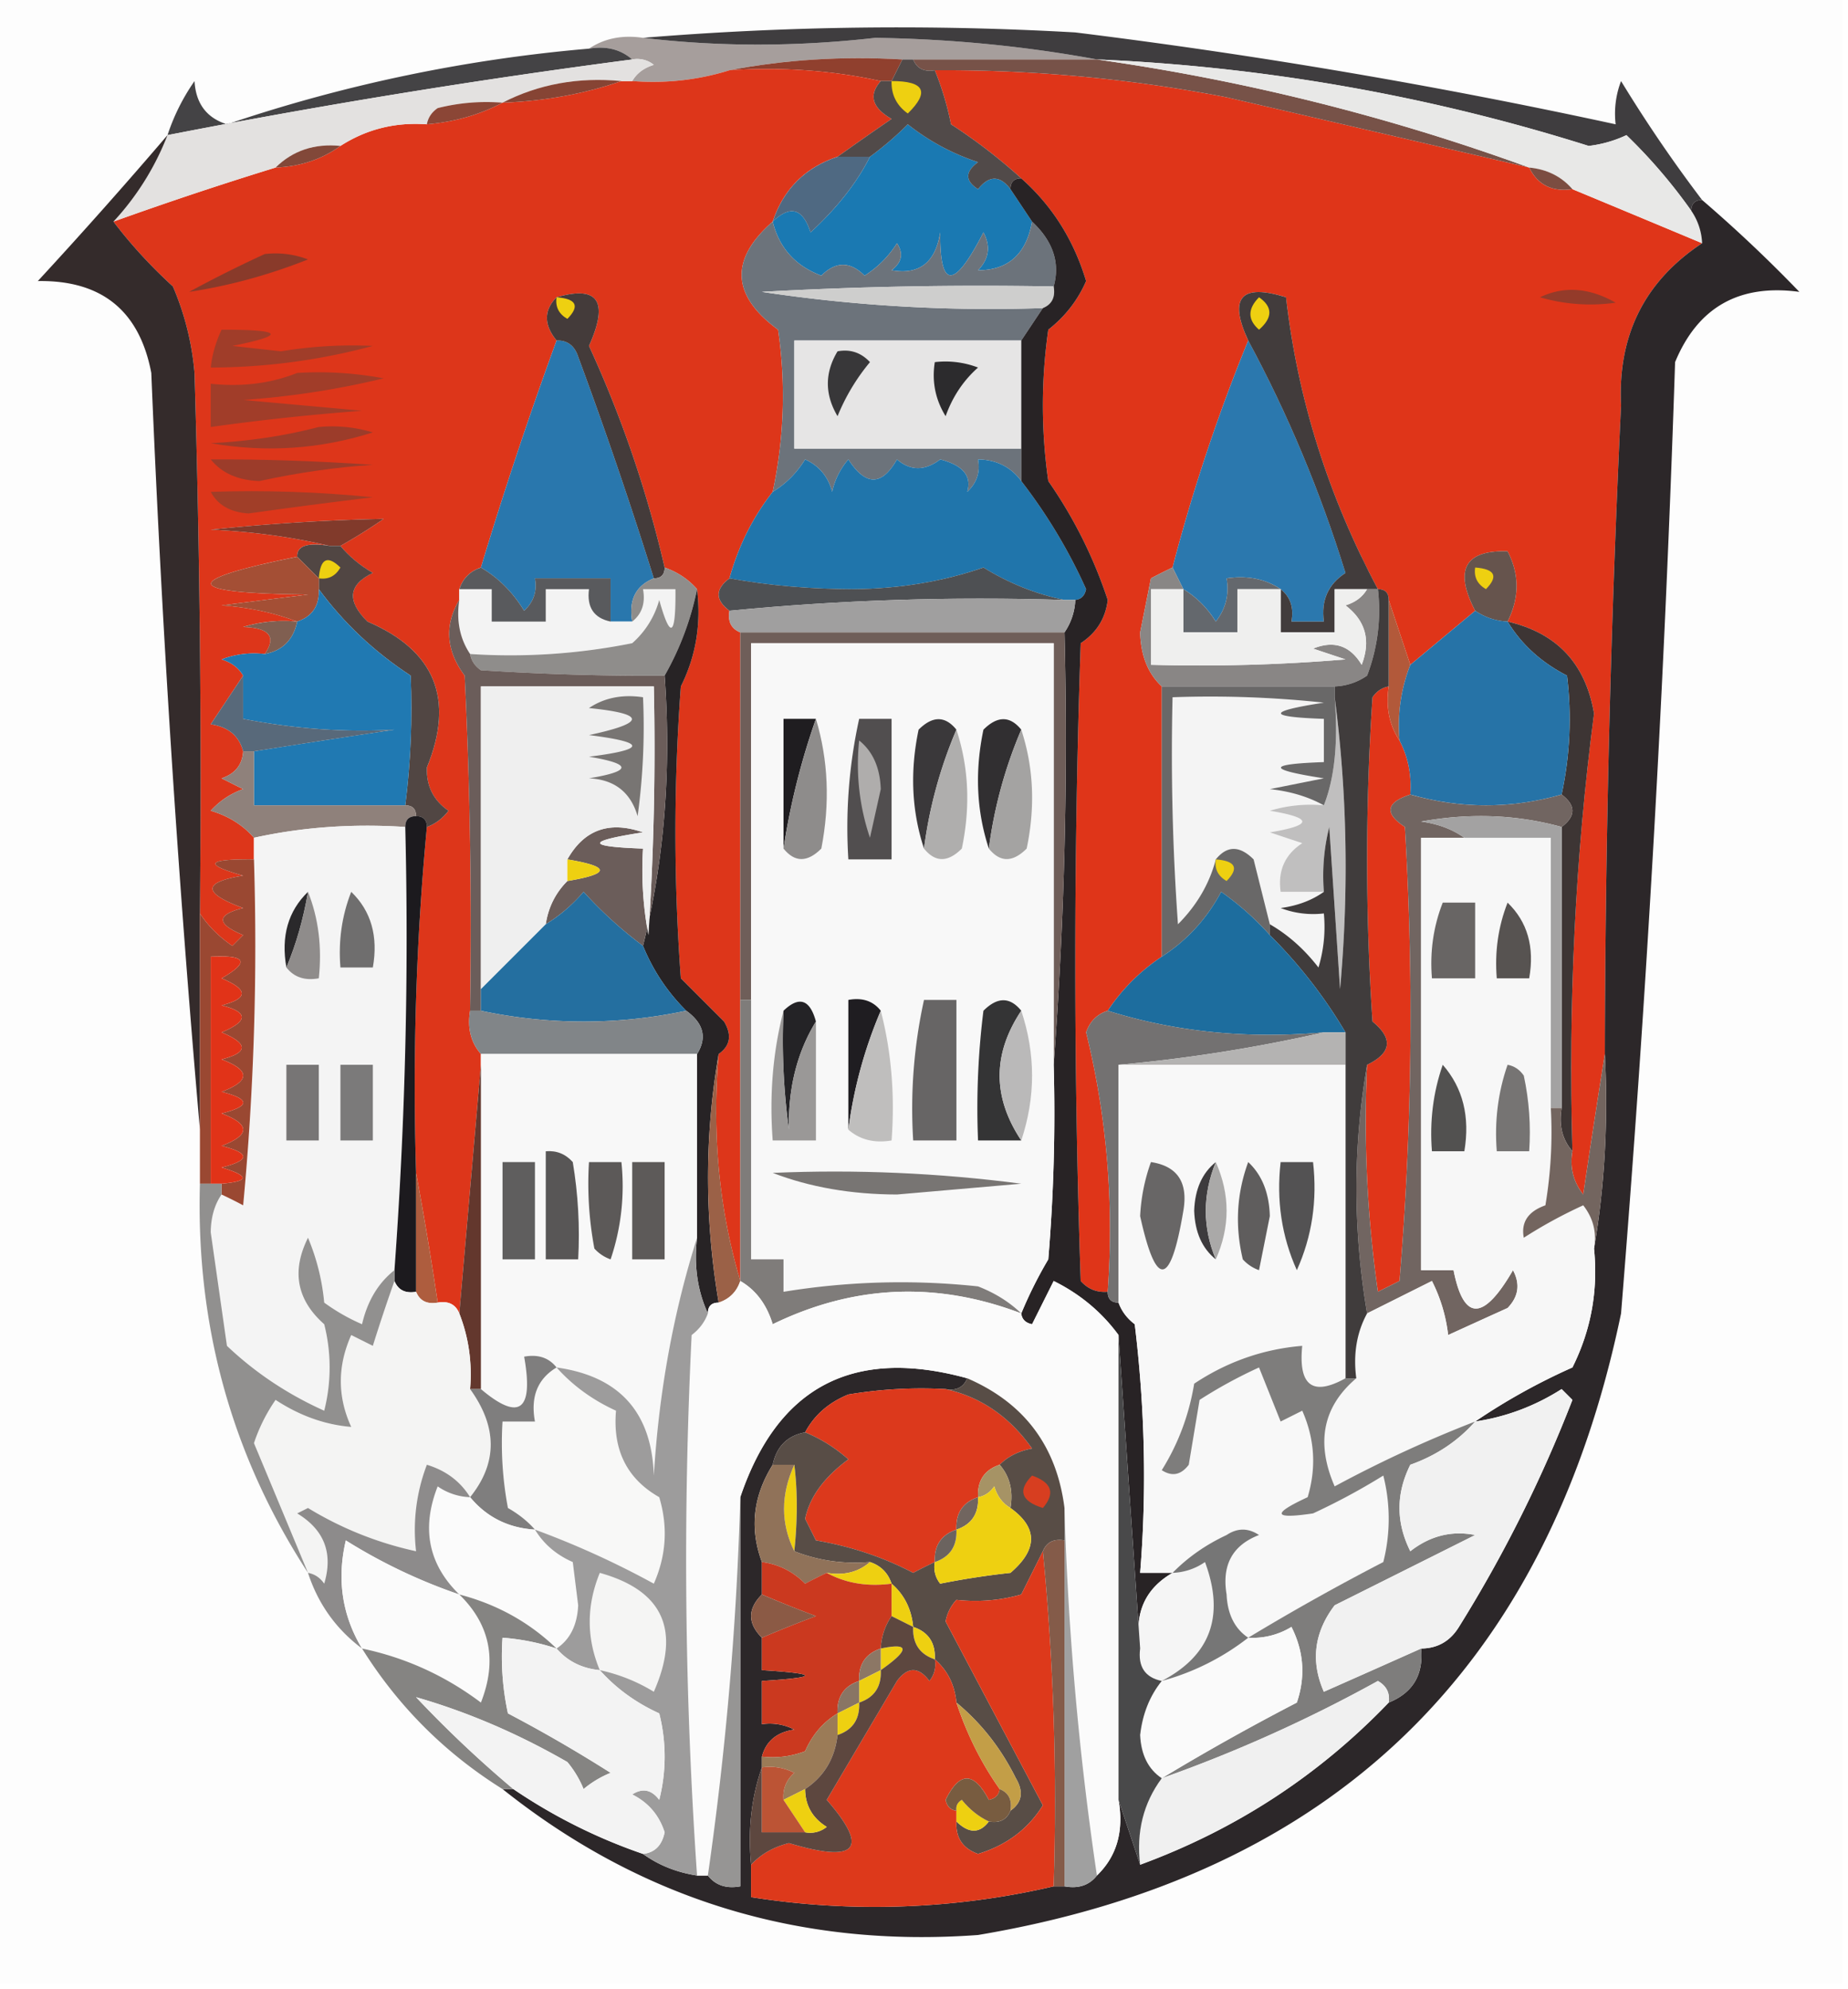 <svg xmlns="http://www.w3.org/2000/svg" width="171" height="184" style="shape-rendering:geometricPrecision;text-rendering:geometricPrecision;image-rendering:optimizeQuality;fill-rule:evenodd;clip-rule:evenodd"><path style="opacity:1" fill="#fdfdfd" d="M-.5-.5h171v184H-.5V-.5z"/><path style="opacity:1" fill="#a69e9c" d="M54.5 4.5c1.419-.951 3.085-1.284 5-1 6.993.834 14.16.834 21.5 0 7.036.108 13.87.775 20.5 2h-18c-5.526-.321-10.86.012-16 1-2.891.903-5.892 1.236-9 1 .417-.722 1.084-1.222 2-1.5a2.427 2.427 0 0 0-2-.5c-1.068-.934-2.401-1.268-4-1z"/><path style="opacity:1" fill="#3f3d3f" d="M157.5 18.5c-.667 0-1 .333-1 1a49.49 49.49 0 0 0-6-7 11.248 11.248 0 0 1-3.5 1 176.236 176.236 0 0 0-45.5-8c-6.63-1.225-13.464-1.892-20.5-2-7.34.834-14.507.834-21.5 0a288.604 288.604 0 0 1 40-.5 558.938 558.938 0 0 1 50 8.5 8.43 8.43 0 0 1 .5-4c2.33 3.822 4.83 7.488 7.5 11z"/><path style="opacity:1" fill="#444345" d="M54.5 4.5c1.599-.268 2.932.066 4 1a693.948 693.948 0 0 0-43 7 19.16 19.16 0 0 1 2.5-5c.118 2.073 1.118 3.407 3 4a142.37 142.37 0 0 1 33.5-7z"/><path style="opacity:1" fill="#90402e" d="M67.5 6.5c5.14-.988 10.474-1.321 16-1l-1 2h-1c-4.47-.986-9.137-1.32-14-1z"/><path style="opacity:1" fill="#dd361a" d="M67.5 6.5c4.863-.32 9.53.014 14 1-1.145 1.293-.811 2.46 1 3.5a312.234 312.234 0 0 0-5 3.5c-3 1-5 3-6 6-3.99 3.497-3.823 6.83.5 10a42.342 42.342 0 0 1-.5 15c-1.841 2.349-3.174 5.015-4 8-1.333 1-1.333 2 0 3-.172.992.162 1.658 1 2v60c-1.961-6.587-2.628-13.587-2-21 1.073-.75 1.24-1.75.5-3l-4-4c-.667-9-.667-18 0-27 1.392-2.778 1.892-5.778 1.5-9-.79-.901-1.79-1.568-3-2a106.239 106.239 0 0 0-7-20.5c1.853-4.12.853-5.62-3-4.5-1.186 1.205-1.186 2.539 0 4a387.398 387.398 0 0 0-7 21c-1 .333-1.667 1-2 2v1c-1.395 2.347-1.228 4.68.5 7 .5 10.328.666 20.661.5 31-.268 1.599.066 2.932 1 4v1l-2 23c-.342-.838-1.008-1.172-2-1a330.763 330.763 0 0 0-2-12c-.328-10.846.006-21.513 1-32 .79-.283 1.456-.783 2-1.5-1.394-.956-2.06-2.29-2-4 2.588-6.33.755-10.83-5.5-13.5-1.934-1.919-1.767-3.419.5-4.5-1.19-.698-2.19-1.531-3-2.5a51.209 51.209 0 0 0 4-2.5c-5.304.108-10.637.441-16 1 3.856.177 7.523.677 11 1.5-2.048-.34-3.048-.007-3 1-10.945 2.217-10.611 3.384 1 3.5l-8 1c2.536.186 4.869.686 7 1.5-1.7-.16-3.366.007-5 .5 2.435.075 3.102.908 2 2.5a8.434 8.434 0 0 0-4 .5c.916.278 1.582.778 2 1.5-.951 1.43-1.951 2.93-3 4.5 1.62.236 2.62 1.069 3 2.5-.077 1.25-.744 2.083-2 2.5l2 1a7.291 7.291 0 0 0-3 2c1.633.48 2.966 1.313 4 2.5v2c-4.393-.043-4.726.457-1 1.5-3.772.61-3.772 1.61 0 3-2.491.626-2.491 1.46 0 2.5l-1 1c-1.235-.84-2.235-1.84-3-3 .167-16.67 0-33.337-.5-50a25.792 25.792 0 0 0-2-8c-2.09-1.916-3.923-3.916-5.5-6 5-1.795 10-3.462 15-5 2.286-.095 4.286-.762 6-2 2.413-1.55 5.08-2.217 8-2 2.567-.222 4.9-.888 7-2 3.888-.146 7.554-.813 11-2h1c3.108.236 6.109-.097 9-1z"/><path style="opacity:1" fill="#df3519" d="M86.5 6.5c9.079-.06 18.079.773 27 2.5l28 6.5c.787 1.604 2.12 2.27 4 2a4730.73 4730.73 0 0 1 12 5c-5.318 3.512-7.818 8.512-7.5 15-.954 19.99-1.454 39.99-1.5 60-.666 4.184-1.333 8.518-2 13-.929-1.189-1.262-2.522-1-4-.396-13.788.271-27.288 2-40.5-.788-4.621-3.455-7.455-8-8.5 1.105-2.213 1.105-4.38 0-6.5-3.963-.118-4.963 1.716-3 5.5l-6 5-2-6c0-.667-.333-1-1-1-4.596-8.613-7.43-17.613-8.5-27-4.175-1.303-5.341.03-3.5 4a165.455 165.455 0 0 0-7 21c-.65.304-1.317.637-2 1l-1 5c.056 2.14.723 3.806 2 5v25c-2 1.333-3.667 3-5 5-.978.311-1.645.978-2 2 1.924 7.796 2.591 15.796 2 24-.996.086-1.829-.248-2.5-1a870.457 870.457 0 0 1 0-59c1.464-.959 2.297-2.292 2.5-4a42.516 42.516 0 0 0-5.5-11 49.248 49.248 0 0 1 0-14c1.563-1.225 2.73-2.725 3.5-4.5-1.144-3.807-3.144-6.974-6-9.5a50.764 50.764 0 0 0-6.5-5 27.571 27.571 0 0 0-1.5-5z"/><path style="opacity:1" fill="#e3e1e0" d="M58.5 5.5a2.427 2.427 0 0 1 2 .5c-.916.278-1.583.778-2 1.5h-1c-3.989-.384-7.655.283-11 2a18.436 18.436 0 0 0-6 .5c-.556.383-.89.883-1 1.5-2.92-.217-5.587.45-8 2-2.398-.24-4.398.426-6 2-5 1.538-10 3.205-15 5a25.063 25.063 0 0 0 5-8 693.948 693.948 0 0 1 43-7z"/><path style="opacity:1" fill="#864434" d="M57.5 7.5c-3.446 1.187-7.112 1.854-11 2 3.345-1.717 7.011-2.384 11-2z"/><path style="opacity:1" fill="#8b4636" d="M46.5 9.5c-2.1 1.112-4.433 1.778-7 2 .11-.617.444-1.117 1-1.5a18.436 18.436 0 0 1 6-.5z"/><path style="opacity:1" fill="#775248" d="M84.5 5.5h17a197.505 197.505 0 0 1 40 10l-28-6.5a136.918 136.918 0 0 0-27-2.5c-.992.172-1.658-.162-2-1z"/><path style="opacity:1" fill="#e8e8e7" d="M101.5 5.5a176.236 176.236 0 0 1 45.5 8 11.248 11.248 0 0 0 3.5-1 49.49 49.49 0 0 1 6 7c.61.891.943 1.891 1 3a4730.73 4730.73 0 0 0-12-5c-1.014-1.174-2.347-1.84-4-2a197.505 197.505 0 0 0-40-10z"/><path style="opacity:1" fill="#1a79b2" d="m93.5 17.5 2 3c-.533 3-2.2 4.5-5 4.5 1.017-1.05 1.184-2.216.5-3.5-2.71 5.288-4.043 5.288-4 0-.436 2.784-1.936 3.95-4.5 3.5.95-.718 1.117-1.55.5-2.5a9.564 9.564 0 0 1-3 3c-1.333-1.333-2.667-1.333-4 0-2.401-.899-3.901-2.566-4.5-5 1.63-1.56 2.796-1.227 3.5 1 2.454-2.261 4.288-4.594 5.5-7a30.139 30.139 0 0 0 3.5-3 20.882 20.882 0 0 0 6.5 3.5c-1.211.893-1.211 1.726 0 2.5 1.027-1.291 2.027-1.291 3 0z"/><path style="opacity:1" fill="#514a49" d="M83.5 5.5h1c.342.838 1.008 1.172 2 1a27.571 27.571 0 0 1 1.5 5 50.764 50.764 0 0 1 6.5 5c-.667 0-1 .333-1 1-.973-1.291-1.973-1.291-3 0-1.211-.774-1.211-1.607 0-2.5a20.882 20.882 0 0 1-6.5-3.5 30.139 30.139 0 0 1-3.5 3h-3c1.6-1.144 3.267-2.311 5-3.5-1.811-1.04-2.145-2.207-1-3.5h1l1-2z"/><path style="opacity:1" fill="#eed011" d="M82.5 7.5c3.048-.006 3.548.994 1.5 3-1.039-.744-1.539-1.744-1.5-3z"/><path style="opacity:1" fill="#824839" d="M31.5 13.5c-1.714 1.238-3.714 1.905-6 2 1.602-1.574 3.602-2.24 6-2z"/><path style="opacity:1" fill="#7c4d41" d="M141.5 15.5c1.653.16 2.986.826 4 2-1.88.27-3.213-.396-4-2z"/><path style="opacity:1" fill="#4f6982" d="M77.5 14.5h3c-1.212 2.406-3.046 4.739-5.5 7-.704-2.227-1.87-2.56-3.5-1 1-3 3-5 6-6z"/><path style="opacity:1" fill="#2c2729" d="M157.5 18.5a130.986 130.986 0 0 1 9 8.5c-5.562-.751-9.395 1.415-11.5 6.5a1834.917 1834.917 0 0 1-5 88c-6.804 32.807-26.638 51.973-59.5 57.5-16.52 1.213-31.186-3.287-44-13.5h1a50.529 50.529 0 0 0 12 6c1.43 1.037 3.097 1.704 5 2h1c.709.904 1.709 1.237 3 1v-36c3.462-10.232 10.462-13.899 21-11-.342.838-1.008 1.172-2 1a40.911 40.911 0 0 0-9 .5c-1.819.74-3.152 1.907-4 3.5-1.644.31-2.644 1.31-3 3-1.818 2.904-2.151 5.904-1 9v3c-1.333 1.333-1.333 2.667 0 4v3c5.333.333 5.333.667 0 1v4a4.934 4.934 0 0 1 3 .5c-1.62.236-2.62 1.069-3 2.5v1c-.977 2.787-1.31 5.787-1 9v3a73.133 73.133 0 0 0 28-1h1c1.291.237 2.291-.096 3-1 1.844-1.779 2.51-4.112 2-7l2 6c8.866-3.259 16.532-8.259 23-15 2.227-.901 3.227-2.567 3-5 1.517-.011 2.684-.677 3.5-2a125.314 125.314 0 0 0 10.5-21l-1-1c-2.479 1.576-5.146 2.576-8 3a58.034 58.034 0 0 1 9-5c1.724-3.45 2.391-7.117 2-11 .99-5.81 1.323-11.81 1-18 .046-20.01.546-40.01 1.5-60-.318-6.488 2.182-11.488 7.5-15a5.727 5.727 0 0 0-1-3c0-.667.333-1 1-1z"/><path style="opacity:1" fill="#342b2b" d="M15.5 12.5a25.063 25.063 0 0 1-5 8c1.577 2.084 3.41 4.084 5.5 6a25.792 25.792 0 0 1 2 8c.5 16.663.667 33.33.5 50v20a1526.818 1526.818 0 0 1-4.5-70c-1.096-5.76-4.596-8.593-10.5-8.5a473.066 473.066 0 0 0 12-13.5z"/><path style="opacity:1" fill="#893a2a" d="M24.5 23.5a8.434 8.434 0 0 1 4 .5c-3.65 1.445-7.317 2.445-11 3a118.436 118.436 0 0 1 7-3.5z"/><path style="opacity:1" fill="#6c737b" d="M71.5 20.5c.599 2.434 2.099 4.101 4.5 5 1.333-1.333 2.667-1.333 4 0a9.564 9.564 0 0 0 3-3c.617.95.45 1.782-.5 2.5 2.564.45 4.064-.716 4.5-3.5-.043 5.288 1.29 5.288 4 0 .684 1.284.517 2.45-.5 3.5 2.8 0 4.467-1.5 5-4.5 1.941 1.816 2.608 3.816 2 6-9.006-.166-18.006 0-27 .5a141.763 141.763 0 0 0 26 1.5l-2 3h-21v10h21v3c-.967-1.306-2.3-1.973-4-2 .219 1.175-.114 2.175-1 3 .435-1.462-.398-2.462-2.5-3-1.416 1.073-2.75 1.073-4 0-1.402 2.473-2.902 2.473-4.5 0a6.807 6.807 0 0 0-1.5 3c-.368-1.41-1.201-2.41-2.5-3-.788 1.27-1.788 2.27-3 3a42.342 42.342 0 0 0 .5-15c-4.323-3.17-4.49-6.503-.5-10z"/><path style="opacity:1" fill="#943b2a" d="M142.5 27.5c2.226-1.059 4.559-.892 7 .5a16.603 16.603 0 0 1-7-.5z"/><path style="opacity:1" fill="#cececd" d="M97.5 26.5c.172.992-.162 1.658-1 2a141.763 141.763 0 0 1-26-1.5c8.994-.5 17.994-.666 27-.5z"/><path style="opacity:1" fill="#a03d29" d="M20.5 30.5c5.708-.008 6.04.492 1 1.5l4.5.5a40.492 40.492 0 0 1 8.5-.5 58.005 58.005 0 0 1-15 2c.12-1.145.452-2.311 1-3.5z"/><path style="opacity:1" fill="#e6e5e5" d="M94.5 31.5v10h-21v-10h21z"/><path style="opacity:1" fill="#2977ad" d="M51.5 31.5c.997-.03 1.664.47 2 1.5a416.646 416.646 0 0 1 7 20.5c-1.676.683-2.343 2.017-2 4h-2v-4h-7c.219 1.175-.114 2.175-1 3-1.049-1.716-2.382-3.049-4-4a387.398 387.398 0 0 1 7-21z"/><path style="opacity:1" fill="#2c2b2d" d="M86.5 33.5a8.434 8.434 0 0 1 4 .5c-1.359 1.205-2.359 2.705-3 4.5-.952-1.545-1.285-3.212-1-5z"/><path style="opacity:1" fill="#2b78ae" d="M115.5 31.5c3.653 6.765 6.653 13.931 9 21.5-1.607 1.049-2.273 2.549-2 4.5h-3c.237-1.291-.096-2.291-1-3-1.419-.951-3.085-1.285-5-1 .262 1.478-.071 2.811-1 4-.788-1.27-1.788-2.27-3-3l-1-2a165.455 165.455 0 0 1 7-21z"/><path style="opacity:1" fill="#383739" d="M77.5 32.5c1.175-.219 2.175.114 3 1a18.941 18.941 0 0 0-3 5c-1.194-2.016-1.194-4.016 0-6z"/><path style="opacity:1" fill="#a13d29" d="M27.5 34.5a32.437 32.437 0 0 1 8 .5 78.311 78.311 0 0 1-13 2l11 1c-4.698.351-9.364.851-14 1.5v-4c2.885.306 5.552-.027 8-1z"/><path style="opacity:1" fill="#9c3c2a" d="M29.5 39.5c1.7-.16 3.366.007 5 .5-4.882 1.555-9.882 1.888-15 1 3.525-.179 6.859-.679 10-1.5z"/><path style="opacity:1" fill="#443b3a" d="M61.5 52.5c0 .667-.333 1-1 1a416.646 416.646 0 0 0-7-20.5c-.336-1.03-1.003-1.53-2-1.5-1.186-1.461-1.186-2.795 0-4 3.853-1.12 4.853.38 3 4.5a106.239 106.239 0 0 1 7 20.5z"/><path style="opacity:1" fill="#eed011" d="M51.5 27.5c1.837.14 2.17.806 1 2-.797-.457-1.13-1.124-1-2z"/><path style="opacity:1" fill="#423c3c" d="M127.5 54.5h-4v4h-5v-4c.904.709 1.237 1.709 1 3h3c-.273-1.951.393-3.451 2-4.5-2.347-7.569-5.347-14.735-9-21.5-1.841-3.97-.675-5.303 3.5-4 1.07 9.387 3.904 18.387 8.5 27z"/><path style="opacity:1" fill="#eed011" d="M116.5 27.5c1.276.886 1.276 1.886 0 3-1.062-.925-1.062-1.925 0-3z"/><path style="opacity:1" fill="#9c3c2a" d="M19.5 42.5c4.799-.026 9.799.14 15 .5-3.337.21-6.837.71-10.5 1.5-1.985-.069-3.485-.735-4.5-2z"/><path style="opacity:1" fill="#2075ab" d="M94.5 44.5a49.468 49.468 0 0 1 6 10c-.124.607-.457.94-1 1h-1c-2.621-.533-5.121-1.533-7.5-3-3.74 1.294-7.74 1.96-12 2-4.015-.001-7.849-.334-11.5-1 .826-2.985 2.159-5.651 4-8 1.212-.73 2.212-1.73 3-3 1.299.59 2.132 1.59 2.5 3a6.807 6.807 0 0 1 1.5-3c1.598 2.473 3.098 2.473 4.5 0 1.25 1.073 2.584 1.073 4 0 2.102.538 2.935 1.538 2.5 3 .886-.825 1.219-1.825 1-3 1.7.027 3.033.694 4 2z"/><path style="opacity:1" fill="#a13e28" d="M19.5 45.5c5.011-.166 10.011 0 15 .5-3.839.459-7.672.959-11.5 1.5-1.681-.108-2.848-.775-3.5-2z"/><path style="opacity:1" fill="#813a2b" d="M31.5 50.5h-1c-3.477-.823-7.144-1.323-11-1.5a191.917 191.917 0 0 1 16-1 51.209 51.209 0 0 1-4 2.5z"/><path style="opacity:1" fill="#66544d" d="M139.5 57.5a5.728 5.728 0 0 1-3-1c-1.963-3.784-.963-5.618 3-5.5 1.105 2.12 1.105 4.287 0 6.5z"/><path style="opacity:1" fill="#514643" d="M30.5 50.5h1c.81.969 1.81 1.802 3 2.5-2.267 1.081-2.434 2.581-.5 4.5 6.255 2.67 8.088 7.17 5.5 13.5-.06 1.71.606 3.044 2 4-.544.717-1.21 1.217-2 1.5 0-.667-.333-1-1-1 0-.667-.333-1-1-1 .504-4.007.67-8.007.5-12-3.36-2.195-6.193-4.862-8.5-8v-1l-2-2c-.048-1.007.952-1.34 3-1z"/><path style="opacity:1" fill="#eed011" d="M29.5 53.5c.14-1.837.806-2.17 2-1-.457.797-1.124 1.13-2 1z"/><path style="opacity:1" fill="#282325" d="M94.5 16.5c2.856 2.526 4.856 5.693 6 9.5-.77 1.775-1.937 3.275-3.5 4.5a49.248 49.248 0 0 0 0 14 42.516 42.516 0 0 1 5.5 11c-.203 1.708-1.036 3.041-2.5 4a870.457 870.457 0 0 0 0 59c.671.752 1.504 1.086 2.5 1 0 .667.333 1 1 1 .283.789.783 1.456 1.5 2 .945 7.799 1.112 15.466.5 23h3c-2.591 1.491-3.591 3.825-3 7l-2-29c-1.559-2.124-3.56-3.791-6-5l-2 4c-.607-.124-.94-.457-1-1a39.459 39.459 0 0 1 2.5-5c.5-5.991.666-11.991.5-18a400.603 400.603 0 0 0 1-40 5.728 5.728 0 0 0 1-3c.543-.06.876-.393 1-1a49.468 49.468 0 0 0-6-10v-13l2-3c.838-.342 1.172-1.008 1-2 .608-2.184-.059-4.184-2-6l-2-3c0-.667.333-1 1-1z"/><path style="opacity:1" fill="#eed011" d="M136.5 52.5c1.837.14 2.17.806 1 2-.798-.457-1.131-1.124-1-2z"/><path style="opacity:1" fill="#f3f3f3" d="M42.5 54.5h3v3h5v-3h4c-.215 1.679.452 2.679 2 3h2c.904-.709 1.237-1.709 1-3h3c.043 4.393-.457 4.726-1.5 1a8.19 8.19 0 0 1-2.5 4 57.124 57.124 0 0 1-15 1c-.951-1.419-1.285-3.085-1-5v-1z"/><path style="opacity:1" fill="#4e5053" d="M98.5 55.5c-10.513-.328-20.847.006-31 1-1.333-1-1.333-2 0-3 3.651.666 7.485.999 11.5 1 4.26-.04 8.26-.706 12-2 2.379 1.467 4.879 2.467 7.5 3z"/><path style="opacity:1" fill="#a44f35" d="m27.5 51.5 2 2v1c.073 1.527-.594 2.527-2 3-2.131-.814-4.464-1.314-7-1.5l8-1c-11.611-.116-11.945-1.283-1-3.5z"/><path style="opacity:1" fill="#2079b2" d="M29.5 54.5c2.307 3.138 5.14 5.805 8.5 8 .17 3.993.004 7.993-.5 12h-14v-5c4.184-.666 8.518-1.333 13-2-4.577.26-9.244-.073-14-1v-4c-.418-.722-1.084-1.222-2-1.5a8.434 8.434 0 0 1 4-.5c1.644-.31 2.644-1.31 3-3 1.406-.473 2.073-1.473 2-3z"/><path style="opacity:1" fill="#595a5d" d="M44.5 52.5c1.618.951 2.951 2.284 4 4 .886-.825 1.219-1.825 1-3h7v4c-1.548-.321-2.215-1.321-2-3h-4v3h-5v-3h-3c.333-1 1-1.667 2-2z"/><path style="opacity:1" fill="#a09f9f" d="M98.5 55.5h1a5.728 5.728 0 0 1-1 3h-30c-.838-.342-1.172-1.008-1-2 10.153-.994 20.487-1.328 31-1z"/><path style="opacity:1" fill="#805f51" d="M27.5 57.5c-.356 1.69-1.356 2.69-3 3 1.102-1.592.435-2.425-2-2.5 1.634-.493 3.3-.66 5-.5z"/><path style="opacity:1" fill="#64686d" d="M118.5 54.5h-4v4h-5v-4c1.212.73 2.212 1.73 3 3 .929-1.189 1.262-2.522 1-4 1.915-.285 3.581.049 5 1z"/><path style="opacity:1" fill="#6f5e59" d="M68.5 58.5h30a400.603 400.603 0 0 1-1 40v-39h-28v33h-1v-34z"/><path style="opacity:1" fill="#b2593a" d="m128.5 55.5 2 6c-.869 2.217-1.202 4.55-1 7-.951-1.419-1.284-3.085-1-5v-8z"/><path style="opacity:1" fill="#3d3534" d="M139.5 57.5c4.545 1.045 7.212 3.879 8 8.5-1.729 13.212-2.396 26.712-2 40.5-.934-1.068-1.268-2.401-1-4v-26c1.333-1 1.333-2 0-3 .783-3.646.95-7.313.5-11-2.375-1.215-4.209-2.881-5.5-5z"/><path style="opacity:1" fill="#f8f8f8" d="M97.5 98.5c.166 6.009 0 12.009-.5 18a39.459 39.459 0 0 0-2.5 5c-1.1-1.058-2.434-1.892-4-2.5a67.188 67.188 0 0 0-18 .5v-3h-3v-57h28v39z"/><path style="opacity:1" fill="#8f8d8b" d="M61.5 52.5c1.21.432 2.21 1.099 3 2a26.87 26.87 0 0 1-3 8 235.145 235.145 0 0 1-17-.5c-.556-.383-.89-.883-1-1.5a57.124 57.124 0 0 0 15-1 8.19 8.19 0 0 0 2.5-4c1.043 3.726 1.543 3.393 1.5-1h-3c.237 1.291-.096 2.291-1 3-.343-1.983.324-3.317 2-4 .667 0 1-.333 1-1z"/><path style="opacity:1" fill="#272325" d="M64.5 54.5c.392 3.222-.108 6.222-1.5 9-.667 9-.667 18 0 27l4 4c.74 1.25.573 2.25-.5 3-1.312 7.568-1.312 15.235 0 23-.667 0-1 .333-1 1-.968-2.107-1.302-4.441-1-7v-17c.943-1.501.61-2.835-1-4a17.908 17.908 0 0 1-4-6c1.968-7.933 2.635-16.266 2-25a26.87 26.87 0 0 0 3-8z"/><path style="opacity:1" fill="#898685" d="m108.5 52.5 1 2h-3v7c6.009.166 12.009 0 18-.5l-3-1c1.933-.783 3.433-.283 4.5 1.5.863-2.249.363-4.082-1.5-5.5.916-.278 1.582-.778 2-1.5h1a16.874 16.874 0 0 1-1 8 5.577 5.577 0 0 1-3 1h-16c-1.277-1.194-1.944-2.86-2-5l1-5c.683-.363 1.35-.696 2-1z"/><path style="opacity:1" fill="#efefee" d="M109.5 54.5v4h5v-4h4v4h5v-4h3c-.418.722-1.084 1.222-2 1.5 1.863 1.418 2.363 3.251 1.5 5.5-1.067-1.783-2.567-2.283-4.5-1.5l3 1c-5.991.5-11.991.666-18 .5v-7h3z"/><path style="opacity:1" fill="#6b5d5a" d="M42.5 55.5c-.285 1.915.049 3.581 1 5 .11.617.444 1.117 1 1.5 5.869.378 11.536.544 17 .5.635 8.734-.032 17.067-2 25a38.44 38.44 0 0 1-5.5-5 14.692 14.692 0 0 1-3.5 3c.233-1.562.9-2.895 2-4 4-.667 4-1.333 0-2 1.553-2.754 3.886-3.587 7-2.5-5.294.818-5.294 1.318 0 1.5a32.437 32.437 0 0 0 .5 8c.5-7.66.666-15.326.5-23h-16v30h-1c.166-10.339 0-20.672-.5-31-1.728-2.32-1.895-4.653-.5-7z"/><path style="opacity:1" fill="#efefef" d="M52.5 79.5v2c-1.1 1.105-1.767 2.438-2 4l-6 6v-28h16c.166 7.674 0 15.34-.5 23a32.437 32.437 0 0 1-.5-8c-5.294-.182-5.294-.682 0-1.5-3.114-1.087-5.447-.254-7 2.5z"/><path style="opacity:1" fill="#e03519" d="M128.5 63.5c-.284 1.915.049 3.581 1 5 .801 1.542 1.134 3.209 1 5-2.26.738-2.427 1.738-.5 3a294.543 294.543 0 0 1-.5 42l-2 1a111.148 111.148 0 0 1-1-21c2.263-1.09 2.43-2.423.5-4-.667-10-.667-20 0-30 .383-.556.883-.89 1.5-1z"/><path style="opacity:1" fill="#f4f4f4" d="M122.5 74.5a12.935 12.935 0 0 0-5 .5c4 .667 4 1.333 0 2l3 1c-1.607 1.049-2.273 2.549-2 4.5h4c-1.109.79-2.442 1.29-4 1.5a8.435 8.435 0 0 0 4 .5 12.93 12.93 0 0 1-.5 5c-1.307-1.692-2.807-3.025-4.5-4l-1.5-6c-1.292-1.291-2.458-1.291-3.5 0-.584 2.243-1.75 4.243-3.5 6-.5-6.992-.666-13.992-.5-21 4.679-.166 9.345 0 14 .5-5.294.818-5.294 1.318 0 1.5v4c-5.294.182-5.294.682 0 1.5l-5 1c1.882.198 3.548.698 5 1.5z"/><path style="opacity:1" fill="#c0bfbf" d="M123.5 64.5c1.157 8.824 1.324 17.824.5 27l-1-15a18.452 18.452 0 0 0-.5 6h-4c-.273-1.951.393-3.451 2-4.5l-3-1c4-.667 4-1.333 0-2a12.935 12.935 0 0 1 5-.5c1.004-2.545 1.337-5.879 1-10z"/><path style="opacity:1" fill="#58697a" d="M22.5 62.5v4c4.756.927 9.423 1.26 14 1-4.482.667-8.816 1.334-13 2h-1c-.38-1.431-1.38-2.264-3-2.5 1.049-1.57 2.049-3.07 3-4.5z"/><path style="opacity:1" fill="#787573" d="M54.5 65.5c1.419-.951 3.085-1.284 5-1a60.94 60.94 0 0 1-.5 11c-.652-2.223-2.152-3.39-4.5-3.5 4-.667 4-1.333 0-2 5.333-.667 5.333-1.333 0-2 5.297-1.134 5.297-1.968 0-2.5z"/><path style="opacity:1" fill="#1f1d20" d="M75.5 66.5a66.117 66.117 0 0 0-3 12v-12h3z"/><path style="opacity:1" fill="#3a383a" d="M88.5 67.5a41.67 41.67 0 0 0-3 11c-1.143-3.476-1.31-7.142-.5-11 1.292-1.291 2.458-1.291 3.5 0z"/><path style="opacity:1" fill="#312f31" d="M94.5 67.5a41.67 41.67 0 0 0-3 11c-1.143-3.476-1.31-7.142-.5-11 1.292-1.291 2.458-1.291 3.5 0z"/><path style="opacity:1" fill="#2673a7" d="M136.5 56.5c.891.61 1.891.943 3 1 1.291 2.119 3.125 3.785 5.5 5 .45 3.688.283 7.354-.5 11-4.667 1.333-9.333 1.333-14 0 .134-1.791-.199-3.458-1-5-.202-2.45.131-4.783 1-7l6-5z"/><path style="opacity:1" fill="#a4a3a2" d="M94.5 67.5c1.143 3.476 1.31 7.142.5 11-1.292 1.291-2.458 1.291-3.5 0a41.67 41.67 0 0 1 3-11z"/><path style="opacity:1" fill="#514e4f" d="M79.5 66.5h3v13h-4a46.797 46.797 0 0 1 1-13z"/><path style="opacity:1" fill="#afadac" d="M79.5 68.5c1.265 1.014 1.931 2.514 2 4.5l-1 4.5a21.12 21.12 0 0 1-1-9z"/><path style="opacity:1" fill="#696868" d="M107.5 63.5h16v1c.337 4.121.004 7.455-1 10-1.452-.802-3.118-1.302-5-1.5l5-1c-5.294-.818-5.294-1.318 0-1.5v-4c-5.294-.182-5.294-.682 0-1.5a98.432 98.432 0 0 0-14-.5c-.166 7.008 0 14.008.5 21 1.75-1.757 2.916-3.757 3.5-6 1.042-1.291 2.208-1.291 3.5 0l1.5 6v1a26.416 26.416 0 0 0-4.5-4c-1.331 2.496-3.164 4.496-5.5 6v-25z"/><path style="opacity:1" fill="#716561" d="M130.5 73.5c4.667 1.333 9.333 1.333 14 0 1.333 1 1.333 2 0 3-4.146-1.147-8.48-1.314-13-.5 1.558.21 2.891.71 4 1.5h-4v40h3c.93 4.733 2.764 4.733 5.5 0 .684 1.284.517 2.451-.5 3.5-1.851.837-3.684 1.671-5.5 2.5a14.72 14.72 0 0 0-1.5-5l-6 3c-1.312-7.765-1.312-15.432 0-23-.33 7.032.003 14.032 1 21l2-1a294.543 294.543 0 0 0 .5-42c-1.927-1.262-1.76-2.262.5-3z"/><path style="opacity:1" fill="#8f817b" d="M22.5 69.5h1v5h14c.667 0 1 .333 1 1-.667 0-1 .333-1 1-4.863-.32-9.53.014-14 1-1.034-1.187-2.367-2.02-4-2.5a7.291 7.291 0 0 1 3-2l-2-1c1.256-.417 1.923-1.25 2-2.5z"/><path style="opacity:1" fill="#8e8c8b" d="M75.5 66.5c1.145 3.811 1.312 7.811.5 12-1.292 1.291-2.458 1.291-3.5 0 .61-4.03 1.61-8.03 3-12z"/><path style="opacity:1" fill="#afaead" d="M88.5 67.5c1.143 3.476 1.31 7.142.5 11-1.292 1.291-2.458 1.291-3.5 0a41.67 41.67 0 0 1 3-11z"/><path style="opacity:1" fill="#f4f4f4" d="M37.5 76.5a420.864 420.864 0 0 1-1 41c-1.499 1.178-2.499 2.845-3 5a18.083 18.083 0 0 1-3.5-2 20.211 20.211 0 0 0-1.5-6c-1.542 3.086-1.042 5.753 1.5 8a16.25 16.25 0 0 1 0 8c-3.381-1.517-6.381-3.517-9-6L19.5 114c.014-1.385.348-2.551 1-3.5.65.304 1.317.637 2 1a256.883 256.883 0 0 0 1-32v-2c4.47-.986 9.137-1.32 14-1z"/><path style="opacity:1" fill="#1c1a1e" d="M38.5 75.5c.667 0 1 .333 1 1-.994 10.487-1.328 21.154-1 32v11c-.992.172-1.658-.162-2-1v-1a420.864 420.864 0 0 0 1-41c0-.667.333-1 1-1z"/><path style="opacity:1" fill="#f7f7f7" d="M135.5 77.5h8v25a40.914 40.914 0 0 1-.5 9c-1.604.568-2.27 1.568-2 3a43.725 43.725 0 0 1 5.5-3c.929 1.189 1.262 2.522 1 4 .391 3.883-.276 7.55-2 11a58.034 58.034 0 0 0-9 5 114.062 114.062 0 0 0-13 6c-1.759-4.046-1.092-7.379 2-10-.295-2.235.039-4.235 1-6l6-3a14.72 14.72 0 0 1 1.5 5c1.816-.829 3.649-1.663 5.5-2.5 1.017-1.049 1.184-2.216.5-3.5-2.736 4.733-4.57 4.733-5.5 0h-3v-40h4z"/><path style="opacity:1" fill="#403c3c" d="M127.5 54.5c.667 0 1 .333 1 1v8c-.617.11-1.117.444-1.5 1-.667 10-.667 20 0 30 1.93 1.577 1.763 2.91-.5 4-1.312 7.568-1.312 15.235 0 23-.961 1.765-1.295 3.765-1 6h-1v-32a44.893 44.893 0 0 0-7-9v-1c1.693.975 3.193 2.308 4.5 4 .494-1.634.66-3.3.5-5a8.435 8.435 0 0 1-4-.5c1.558-.21 2.891-.71 4-1.5a18.452 18.452 0 0 1 .5-6l1 15c.824-9.176.657-18.176-.5-27v-1a5.577 5.577 0 0 0 3-1 16.874 16.874 0 0 0 1-8z"/><path style="opacity:1" fill="#eed011" d="M52.5 79.5c4 .667 4 1.333 0 2v-2zM112.5 79.5c1.837.14 2.17.806 1 2-.798-.457-1.131-1.124-1-2z"/><path style="opacity:1" fill="#1d6d9e" d="M117.5 86.5a44.893 44.893 0 0 1 7 9h-2c-7.084.626-13.75-.041-20-2 1.333-2 3-3.667 5-5 2.336-1.504 4.169-3.504 5.5-6a26.416 26.416 0 0 1 4.5 4z"/><path style="opacity:1" fill="#246fa0" d="M59.5 87.5a17.908 17.908 0 0 0 4 6 45.626 45.626 0 0 1-19 0v-2l6-6c1.294-.79 2.46-1.79 3.5-3a38.44 38.44 0 0 0 5.5 5z"/><path style="opacity:1" fill="#2a292b" d="M28.5 82.5c-.427 2.51-1.093 4.843-2 7-.51-2.888.157-5.221 2-7z"/><path style="opacity:1" fill="#686564" d="M133.5 83.5h3v7h-4c-.202-2.45.131-4.783 1-7z"/><path style="opacity:1" fill="#8f8c8b" d="M28.5 82.5c.973 2.448 1.306 5.115 1 8-1.291.237-2.291-.096-3-1 .907-2.157 1.573-4.49 2-7z"/><path style="opacity:1" fill="#6f6e6e" d="M32.5 82.5c1.843 1.779 2.51 4.112 2 7h-3c-.202-2.45.131-4.783 1-7z"/><path style="opacity:1" fill="#575351" d="M139.5 83.5c1.844 1.779 2.51 4.112 2 7h-3c-.202-2.45.131-4.783 1-7z"/><path style="opacity:1" fill="#9a4832" d="M23.5 79.5a256.883 256.883 0 0 1-1 32 44.147 44.147 0 0 0-2-1v-1c2.597-.221 2.597-.721 0-1.5 2.667-.667 2.667-1.333 0-2 2.667-1 2.667-2 0-3 2.667-.667 2.667-1.333 0-2 2.667-1 2.667-2 0-3 2.491-.626 2.491-1.46 0-2.5 2.491-1.04 2.491-1.874 0-2.5 2.491-.626 2.491-1.46 0-2.5 2.63-1.505 2.297-2.171-1-2v21h-1v-25c.765 1.16 1.765 2.16 3 3l1-1c-2.491-1.04-2.491-1.874 0-2.5-3.772-1.39-3.772-2.39 0-3-3.726-1.043-3.393-1.543 1-1.5z"/><path style="opacity:1" fill="#e13318" d="M20.5 109.5h-1v-21c3.297-.171 3.63.495 1 2 2.491 1.04 2.491 1.874 0 2.5 2.491.626 2.491 1.46 0 2.5 2.491 1.04 2.491 1.874 0 2.5 2.667 1 2.667 2 0 3 2.667.667 2.667 1.333 0 2 2.667 1 2.667 2 0 3 2.667.667 2.667 1.333 0 2 2.597.779 2.597 1.279 0 1.5z"/><path style="opacity:1" fill="#242326" d="M75.5 94.5c-1.75 2.855-2.584 6.189-2.5 10a60.941 60.941 0 0 1-.5-11c1.447-1.385 2.447-1.052 3 1z"/><path style="opacity:1" fill="#1f1d21" d="M81.5 93.5a41.667 41.667 0 0 0-3 11v-12c1.291-.237 2.291.096 3 1z"/><path style="opacity:1" fill="#a3a2a2" d="M144.5 76.5v26h-1v-25h-8c-1.109-.79-2.442-1.29-4-1.5 4.52-.814 8.854-.647 13 .5z"/><path style="opacity:1" fill="#818588" d="M43.5 93.5h1a45.626 45.626 0 0 0 19 0c1.61 1.165 1.943 2.499 1 4h-20c-.934-1.068-1.268-2.401-1-4z"/><path style="opacity:1" fill="#737171" d="M102.5 93.5c6.25 1.959 12.916 2.626 20 2a144.18 144.18 0 0 1-19 3v22c-.667 0-1-.333-1-1 .591-8.204-.076-16.204-2-24 .355-1.022 1.022-1.689 2-2z"/><path style="opacity:1" fill="#f8f8f8" d="M44.5 97.5h20v17c-2.199 6.954-3.532 14.287-4 22-.187-5.854-3.187-9.187-9-10-.709-.904-1.709-1.237-3-1 .892 5.006-.441 6.006-4 3v-31z"/><path style="opacity:1" fill="#676565" d="M85.5 92.5h3v13h-4a46.798 46.798 0 0 1 1-13z"/><path style="opacity:1" fill="#b4b3b2" d="M122.5 95.5h2v3h-21a144.18 144.18 0 0 0 19-3z"/><path style="opacity:1" fill="#343435" d="M94.5 93.5c-2.667 4-2.667 8 0 12h-4a72.443 72.443 0 0 1 .5-12c1.292-1.291 2.458-1.291 3.5 0z"/><path style="opacity:1" fill="#f8f8f8" d="M103.5 98.5h21v29c-3.037 1.686-4.37.686-4-3-3.605.299-6.939 1.465-10 3.5-.477 2.899-1.477 5.566-3 8 .949.617 1.782.451 2.5-.5l1-6a43.725 43.725 0 0 1 5.5-3l2 5 2-1c1.152 2.606 1.318 5.273.5 8-3.36 1.551-3.193 2.051.5 1.5a60.631 60.631 0 0 0 6.5-3.5 16.242 16.242 0 0 1 0 8 218.98 218.98 0 0 0-12.5 7c-1.248-.834-1.915-2.167-2-4-.454-2.724.546-4.557 3-5.5-1-.667-2-.667-3 0-1.931.902-3.597 2.069-5 3.5h-3c.612-7.534.445-15.201-.5-23-.717-.544-1.217-1.211-1.5-2v-22z"/><path style="opacity:1" fill="#777575" d="M26.5 98.5h3v7h-3v-7z"/><path style="opacity:1" fill="#bfbebd" d="M81.5 93.5c.983 3.798 1.317 7.798 1 12-1.599.268-2.932-.066-4-1a41.667 41.667 0 0 1 3-11z"/><path style="opacity:1" fill="#525150" d="M133.5 98.5c1.869 2.135 2.536 4.802 2 8h-3c-.221-2.779.112-5.446 1-8z"/><path style="opacity:1" fill="#7b7a7a" d="M31.5 98.5h3v7h-3v-7z"/><path style="opacity:1" fill="#9a9897" d="M72.5 93.5a60.941 60.941 0 0 0 .5 11c-.084-3.811.75-7.145 2.5-10v11h-4c-.317-4.202.017-8.202 1-12z"/><path style="opacity:1" fill="#bab9b9" d="M94.5 93.5c1.333 4 1.333 8 0 12-2.667-4-2.667-8 0-12z"/><path style="opacity:1" fill="#767473" d="M139.5 98.5c.617.11 1.117.444 1.5 1 .497 2.31.663 4.643.5 7h-3c-.221-2.779.112-5.446 1-8z"/><path style="opacity:1" fill="#ae5d3e" d="M38.5 108.5a330.763 330.763 0 0 1 2 12c-.992.172-1.658-.162-2-1v-11z"/><path style="opacity:1" fill="#5d5a59" d="M58.5 107.5h3v9h-3v-9z"/><path style="opacity:1" fill="#9b6147" d="M66.5 97.5c-.628 7.413.039 14.413 2 21-.333 1-1 1.667-2 2-1.312-7.765-1.312-15.432 0-23z"/><path style="opacity:1" fill="#787573" d="M71.5 108.5c7.695-.331 15.362.003 23 1l-11.5 1c-4.229-.01-8.062-.677-11.5-2z"/><path style="opacity:1" fill="#63372d" d="M44.5 98.5v30h-1c.202-2.45-.131-4.783-1-7l2-23z"/><path style="opacity:1" fill="#3d3b3d" d="M112.5 107.5c-1.234 3.035-1.234 6.035 0 9-1.265-1.014-1.931-2.514-2-4.5.069-1.986.735-3.486 2-4.5z"/><path style="opacity:1" fill="#5f5d5d" d="M115.5 107.5c1.277 1.194 1.944 2.86 2 5l-1 5a3.647 3.647 0 0 1-1.5-1c-.736-3.092-.569-6.092.5-9z"/><path style="opacity:1" fill="#aaa9a8" d="M112.5 107.5c1.333 3 1.333 6 0 9-1.234-2.965-1.234-5.965 0-9z"/><path style="opacity:1" fill="#73655f" d="M148.5 97.5c.323 6.19-.01 12.19-1 18 .262-1.478-.071-2.811-1-4a43.725 43.725 0 0 0-5.5 3c-.27-1.432.396-2.432 2-3 .498-2.982.665-5.982.5-9h1c-.268 1.599.066 2.932 1 4-.262 1.478.071 2.811 1 4 .667-4.482 1.334-8.816 2-13z"/><path style="opacity:1" fill="#5c5958" d="M54.5 107.5h3a21.12 21.12 0 0 1-1 9 3.647 3.647 0 0 1-1.5-1 32.438 32.438 0 0 1-.5-8z"/><path style="opacity:1" fill="#686666" d="M106.5 107.5c2.45.374 3.45 1.874 3 4.5-1.184 7.063-2.517 7.23-4 .5a17.11 17.11 0 0 1 1-5z"/><path style="opacity:1" fill="#5f5e5e" d="M46.5 107.5h3v9h-3v-9z"/><path style="opacity:1" fill="#535253" d="M118.5 107.5h3c.405 3.548-.095 6.881-1.5 10-1.405-3.119-1.905-6.452-1.5-10z"/><path style="opacity:1" fill="#585656" d="M50.5 106.5c.996-.086 1.83.248 2.5 1 .498 2.982.665 5.982.5 9h-3v-10z"/><path style="opacity:1" fill="#7f7c7a" d="M68.5 92.5h1v24h3v3a67.188 67.188 0 0 1 18-.5c1.566.608 2.9 1.442 4 2.5-7.83-2.984-15.497-2.651-23 1-.557-1.832-1.557-3.165-3-4v-26z"/><path style="opacity:1" fill="#f4f4f3" d="M36.5 118.5c.342.838 1.008 1.172 2 1 .342.838 1.008 1.172 2 1 .992-.172 1.658.162 2 1 .869 2.217 1.202 4.55 1 7 2.541 3.515 2.541 6.848 0 10-.906-1.465-2.239-2.465-4-3a16.868 16.868 0 0 0-1 8 32.245 32.245 0 0 1-10-4l-1 .5c2.506 1.516 3.34 3.682 2.5 6.5-.383-.556-.883-.889-1.5-1a8029.91 8029.91 0 0 0-5-12 15.686 15.686 0 0 1 2-4c2.23 1.463 4.563 2.297 7 2.5-1.282-2.795-1.282-5.628 0-8.5l2 1a168.724 168.724 0 0 1 2-6z"/><path style="opacity:1" fill="#fbfbfb" d="M68.5 118.5c1.443.835 2.443 2.168 3 4 7.503-3.651 15.17-3.984 23-1 .06.543.393.876 1 1l2-4c2.44 1.209 4.441 2.876 6 5v43c.51 2.888-.156 5.221-2 7a288.179 288.179 0 0 1-3-34c-.723-5.721-3.723-9.721-9-12-10.538-2.899-17.538.768-21 11a305.3 305.3 0 0 1-3 35h-1a423.447 423.447 0 0 1-.5-50c.717-.544 1.217-1.211 1.5-2 0-.667.333-1 1-1 1-.333 1.667-1 2-2z"/><path style="opacity:1" fill="#f8f8f7" d="M51.5 126.5c1.5 1.679 3.333 3.012 5.5 4-.316 3.637 1.018 6.304 4 8 .818 2.727.652 5.394-.5 8a81.048 81.048 0 0 0-11-5c-.672-.767-1.505-1.434-2.5-2a32.438 32.438 0 0 1-.5-8h3c-.423-2.281.244-3.948 2-5z"/><path style="opacity:1" fill="#7f7e7e" d="M51.5 126.5c-1.756 1.052-2.423 2.719-2 5h-3a32.438 32.438 0 0 0 .5 8c.995.566 1.828 1.233 2.5 2-2.47-.154-4.47-1.154-6-3 2.541-3.152 2.541-6.485 0-10h1c3.559 3.006 4.892 2.006 4-3 1.291-.237 2.291.096 3 1z"/><path style="opacity:1" fill="#dc391c" d="M87.5 128.5c3.26.726 5.927 2.56 8 5.5-1.237.232-2.237.732-3 1.5-1.406.473-2.073 1.473-2 3-1.406.473-2.073 1.473-2 3-1.406.473-2.073 1.473-2 3-.65.304-1.317.637-2 1-2.786-1.456-5.786-2.456-9-3l-1-2c.411-2.003 1.745-3.836 4-5.5-1.236-1.085-2.569-1.918-4-2.5.848-1.593 2.181-2.76 4-3.5a40.911 40.911 0 0 1 9-.5z"/><path style="opacity:1" fill="#91908f" d="M18.5 109.5h2v1c-.652.949-.986 2.115-1 3.5l1.5 10.5c2.619 2.483 5.619 4.483 9 6a16.25 16.25 0 0 0 0-8c-2.542-2.247-3.042-4.914-1.5-8a20.211 20.211 0 0 1 1.5 6 18.083 18.083 0 0 0 3.5 2c.501-2.155 1.501-3.822 3-5v1a168.724 168.724 0 0 0-2 6l-2-1c-1.282 2.872-1.282 5.705 0 8.5-2.437-.203-4.77-1.037-7-2.5a15.686 15.686 0 0 0-2 4 8029.91 8029.91 0 0 1 5 12c-7.044-10.83-10.378-22.83-10-36z"/><path style="opacity:1" fill="#eed011" d="M73.5 135.5c.305 2.419.305 5.086 0 8-1.267-2.561-1.267-5.228 0-8z"/><path style="opacity:1" fill="#fbfbfb" d="M43.5 138.5c1.53 1.846 3.53 2.846 6 3 .815 1.337 1.981 2.337 3.5 3l.5 4c-.085 1.833-.752 3.166-2 4-2.508-2.424-5.508-4.09-9-5-2.86-2.789-3.527-6.122-2-10a5.575 5.575 0 0 0 3 1z"/><path style="opacity:1" fill="#8d8b8b" d="M43.5 138.5a5.575 5.575 0 0 1-3-1c-1.527 3.878-.86 7.211 2 10a50.492 50.492 0 0 1-10.5-5c-.843 3.603-.343 6.936 1.5 10-2.4-1.796-4.067-4.13-5-7 .617.111 1.117.444 1.5 1 .84-2.818.006-4.984-2.5-6.5l1-.5a32.245 32.245 0 0 0 10 4 16.868 16.868 0 0 1 1-8c1.761.535 3.094 1.535 4 3z"/><path style="opacity:1" fill="#9d9c9c" d="M64.5 114.5c-.302 2.559.032 4.893 1 7-.283.789-.783 1.456-1.5 2a423.447 423.447 0 0 0 .5 50c-1.903-.296-3.57-.963-5-2 1.086-.12 1.753-.787 2-2-.51-1.588-1.51-2.755-3-3.5.95-.617 1.782-.451 2.5.5a16.25 16.25 0 0 0 0-8c-2.167-.988-4-2.321-5.5-4-1.653-.16-2.986-.826-4-2 1.248-.834 1.915-2.167 2-4l-.5-4c-1.519-.663-2.685-1.663-3.5-3a81.048 81.048 0 0 1 11 5c1.152-2.606 1.318-5.273.5-8-2.982-1.696-4.316-4.363-4-8-2.167-.988-4-2.321-5.5-4 5.813.813 8.813 4.146 9 10 .468-7.713 1.801-15.046 4-22z"/><path style="opacity:1" fill="#584d46" d="M89.5 127.5c5.277 2.279 8.277 6.279 9 12v3c-.992-.172-1.658.162-2 1l-2 4c-1.913.551-3.913.718-6 .5a3.942 3.942 0 0 0-1 2l9 17c-1.367 2.2-3.367 3.7-6 4.5-1.418-.505-2.085-1.505-2-3 1.152 1.125 2.152 1.125 3 0 .992.172 1.658-.162 2-1 1.073-.751 1.24-1.751.5-3-1.371-2.766-3.204-5.099-5.5-7-.16-1.653-.826-2.986-2-4 .073-1.527-.594-2.527-2-3-.16-1.653-.826-2.986-2-4-.333-1-1-1.667-2-2-2.45.202-4.783-.131-7-1 .305-2.914.305-5.581 0-8h-2c.356-1.69 1.356-2.69 3-3 1.431.582 2.764 1.415 4 2.5-2.255 1.664-3.589 3.497-4 5.5l1 2c3.214.544 6.214 1.544 9 3 .683-.363 1.35-.696 2-1a2.427 2.427 0 0 0 .5 2 73.99 73.99 0 0 1 6.5-1c2.538-2.178 2.538-4.178 0-6 .268-1.599-.066-2.932-1-4 .763-.768 1.763-1.268 3-1.5-2.073-2.94-4.74-4.774-8-5.5.992.172 1.658-.162 2-1z"/><path style="opacity:1" fill="#71655f" d="M90.5 138.5c.073 1.527-.594 2.527-2 3-.073-1.527.594-2.527 2-3z"/><path style="opacity:1" fill="#a69365" d="M92.5 135.5c.934 1.068 1.268 2.401 1 4-.722-.418-1.222-1.084-1.5-2-.383.556-.883.889-1.5 1-.073-1.527.594-2.527 2-3z"/><path style="opacity:1" fill="#eed011" d="M93.5 139.5c2.538 1.822 2.538 3.822 0 6a73.99 73.99 0 0 0-6.5 1 2.427 2.427 0 0 1-.5-2c1.406-.473 2.073-1.473 2-3 1.406-.473 2.073-1.473 2-3 .617-.111 1.117-.444 1.5-1 .278.916.778 1.582 1.5 2z"/><path style="opacity:1" fill="#d73e20" d="M95.5 136.5c1.832.64 2.165 1.64 1 3-2.02-.633-2.353-1.633-1-3z"/><path style="opacity:1" fill="#7e7d7c" d="M124.5 127.5h1c-3.092 2.621-3.759 5.954-2 10a114.062 114.062 0 0 1 13-6c-1.589 1.806-3.589 3.139-6 4-1.333 2.667-1.333 5.333 0 8 1.831-1.429 3.831-1.929 6-1.5l-13 6.5c-1.905 2.513-2.239 5.179-1 8 3.029-1.34 6.029-2.673 9-4 .227 2.433-.773 4.099-3 5 .131-.876-.202-1.543-1-2a133.157 133.157 0 0 1-20 9 218.98 218.98 0 0 1 12.5-7c.814-2.402.647-4.735-.5-7a6.846 6.846 0 0 1-4 1 218.98 218.98 0 0 1 12.5-7 16.242 16.242 0 0 0 0-8 60.631 60.631 0 0 1-6.5 3.5c-3.693.551-3.86.051-.5-1.5.818-2.727.652-5.394-.5-8l-2 1-2-5a43.725 43.725 0 0 0-5.5 3l-1 6c-.718.951-1.551 1.117-2.5.5 1.523-2.434 2.523-5.101 3-8 3.061-2.035 6.395-3.201 10-3.5-.37 3.686.963 4.686 4 3z"/><path style="opacity:1" fill="#fbfbfb" d="M42.5 147.5c2.86 2.789 3.527 6.122 2 10-3.312-2.49-6.978-4.157-11-5-1.843-3.064-2.343-6.397-1.5-10a50.492 50.492 0 0 0 10.5 5z"/><path style="opacity:1" fill="#6b635f" d="M88.5 141.5c.073 1.527-.594 2.527-2 3-.073-1.527.594-2.527 2-3z"/><path style="opacity:1" fill="#f1f1f1" d="M131.5 152.5c-2.971 1.327-5.971 2.66-9 4-1.239-2.821-.905-5.487 1-8l13-6.5c-2.169-.429-4.169.071-6 1.5-1.333-2.667-1.333-5.333 0-8 2.411-.861 4.411-2.194 6-4 2.854-.424 5.521-1.424 8-3l1 1a125.314 125.314 0 0 1-10.5 21c-.816 1.323-1.983 1.989-3.5 2z"/><path style="opacity:1" fill="#907259" d="M71.5 135.5h2c-1.267 2.772-1.267 5.439 0 8 2.217.869 4.55 1.202 7 1-1.068.934-2.401 1.268-4 1-.65.304-1.317.637-2 1-1.122-1.13-2.456-1.797-4-2-1.151-3.096-.818-6.096 1-9z"/><path style="opacity:1" fill="#eed011" d="M80.5 144.5c1 .333 1.667 1 2 2-2.235.295-4.235-.039-6-1 1.599.268 2.932-.066 4-1z"/><path style="opacity:1" fill="#f5f5f5" d="M107.5 155.5c-1.548-.321-2.215-1.321-2-3-.591-3.175.409-5.509 3-7a5.576 5.576 0 0 0 3-1c1.851 4.977.517 8.644-4 11z"/><path style="opacity:1" fill="#f5f5f4" d="M55.5 154.5c-1.241-2.963-1.241-5.963 0-9 5.851 1.629 7.518 5.296 5 11a16.08 16.08 0 0 0-5-2z"/><path style="opacity:1" fill="#eed011" d="M82.5 146.5c1.174 1.014 1.84 2.347 2 4l-2-1v-3z"/><path style="opacity:1" fill="#cb391f" d="M70.5 144.5c1.544.203 2.878.87 4 2 .683-.363 1.35-.696 2-1 1.765.961 3.765 1.295 6 1v3a5.728 5.728 0 0 0-1 3c-1.406.473-2.073 1.473-2 3-1.406.473-2.073 1.473-2 3-1.337.815-2.337 1.982-3 3.5a8.43 8.43 0 0 1-4 .5c.38-1.431 1.38-2.264 3-2.5a4.934 4.934 0 0 0-3-.5v-4c5.333-.333 5.333-.667 0-1v-3c1.542-.663 3.209-1.33 5-2a112.088 112.088 0 0 1-5-2v-3z"/><path style="opacity:1" fill="#8b5a45" d="M70.5 147.5c1.542.663 3.209 1.33 5 2-1.791.67-3.458 1.337-5 2-1.333-1.333-1.333-2.667 0-4z"/><path style="opacity:1" fill="#eed011" d="M84.5 150.5c1.406.473 2.073 1.473 2 3-1.406-.473-2.073-1.473-2-3z"/><path style="opacity:1" fill="#fafafa" d="M107.5 164.5c-1.248-.834-1.915-2.167-2-4 .224-1.955.891-3.621 2-5a22.581 22.581 0 0 0 8-4 6.846 6.846 0 0 0 4-1c1.147 2.265 1.314 4.598.5 7a218.98 218.98 0 0 0-12.5 7z"/><path style="opacity:1" fill="#969594" d="M68.5 138.5v36c-1.291.237-2.291-.096-3-1a305.3 305.3 0 0 0 3-35z"/><path style="opacity:1" fill="#eed011" d="M81.5 154.5v-2c2.687-.561 2.687.106 0 2z"/><path style="opacity:1" fill="#767676" d="M115.5 151.5a22.581 22.581 0 0 1-8 4c4.517-2.356 5.851-6.023 4-11a5.576 5.576 0 0 1-3 1c1.403-1.431 3.069-2.598 5-3.5 1-.667 2-.667 3 0-2.454.943-3.454 2.776-3 5.5.085 1.833.752 3.166 2 4z"/><path style="opacity:1" fill="#8c7765" d="M81.5 152.5v2l-2 1c-.073-1.527.594-2.527 2-3z"/><path style="opacity:1" fill="#858482" d="M42.5 147.5c3.492.91 6.492 2.576 9 5a20.691 20.691 0 0 0-5-1c-.163 2.357.003 4.69.5 7a133.535 133.535 0 0 1 9.5 5.5 9.457 9.457 0 0 0-2.5 1.5 9.465 9.465 0 0 0-1.5-2.5c-4.577-2.633-9.243-4.633-14-6a106.218 106.218 0 0 0 9 8.5h-1c-5.333-3.333-9.667-7.667-13-13 4.022.843 7.688 2.51 11 5 1.527-3.878.86-7.211-2-10z"/><path style="opacity:1" fill="#eed011" d="M81.5 154.5c.073 1.527-.594 2.527-2 3v-2l2-1z"/><path style="opacity:1" fill="#dd391b" d="M96.5 143.5c.994 10.153 1.328 20.486 1 31a73.133 73.133 0 0 1-28 1v-3c.9-.972 2.066-1.638 3.5-2 6.304 1.889 7.471.555 3.5-4l6.5-11c1-1.333 2-1.333 3 0a2.427 2.427 0 0 0 .5-2c1.174 1.014 1.84 2.347 2 4 .972 2.937 2.305 5.603 4 8-.06.543-.393.876-1 1-1.384-2.633-2.718-2.633-4 0 .124.607.457.94 1 1v1c-.085 1.495.582 2.495 2 3 2.633-.8 4.633-2.3 6-4.5l-9-17a3.942 3.942 0 0 1 1-2c2.087.218 4.087.051 6-.5l2-4z"/><path style="opacity:1" fill="#f0f0f0" d="M128.5 157.5c-6.468 6.741-14.134 11.741-23 15-.368-3.033.298-5.7 2-8a133.157 133.157 0 0 0 20-9c.798.457 1.131 1.124 1 2z"/><path style="opacity:1" fill="#f3f3f3" d="M51.5 152.5c1.014 1.174 2.347 1.84 4 2 1.5 1.679 3.333 3.012 5.5 4a16.25 16.25 0 0 1 0 8c-.718-.951-1.55-1.117-2.5-.5 1.49.745 2.49 1.912 3 3.5-.247 1.213-.914 1.88-2 2a50.529 50.529 0 0 1-12-6 106.218 106.218 0 0 1-9-8.5c4.757 1.367 9.423 3.367 14 6a9.465 9.465 0 0 1 1.5 2.5 9.457 9.457 0 0 1 2.5-1.5 133.535 133.535 0 0 0-9.5-5.5 24.939 24.939 0 0 1-.5-7c1.716.129 3.383.462 5 1z"/><path style="opacity:1" fill="#897564" d="M79.5 155.5v2l-2 1c-.073-1.527.594-2.527 2-3z"/><path style="opacity:1" fill="#eed011" d="M79.5 157.5c.073 1.527-.594 2.527-2 3v-2l2-1z"/><path style="opacity:1" fill="#c39e47" d="M88.5 157.5c2.296 1.901 4.129 4.234 5.5 7 .74 1.249.573 2.249-.5 3 .172-.992-.162-1.658-1-2-1.695-2.397-3.028-5.063-4-8z"/><path style="opacity:1" fill="#9b7b57" d="M77.5 158.5v2c-.25 2.174-1.25 3.841-3 5l-2 1c-.086-.996.248-1.829 1-2.5a4.934 4.934 0 0 0-3-.5v-1a8.43 8.43 0 0 0 4-.5c.663-1.518 1.663-2.685 3-3.5z"/><path style="opacity:1" fill="#49494a" d="m103.5 123.5 2 29c-.215 1.679.452 2.679 2 3-1.109 1.379-1.776 3.045-2 5 .085 1.833.752 3.166 2 4-1.702 2.3-2.368 4.967-2 8l-2-6v-43z"/><path style="opacity:1" fill="#845b49" d="M96.5 143.5c.342-.838 1.008-1.172 2-1v32h-1c.328-10.514-.006-20.847-1-31z"/><path style="opacity:1" fill="#a0a0a0" d="M98.5 139.5a288.179 288.179 0 0 0 3 34c-.709.904-1.709 1.237-3 1v-35z"/><path style="opacity:1" fill="#5d473f" d="m82.5 149.5 2 1c-.073 1.527.594 2.527 2 3a2.427 2.427 0 0 1-.5 2c-1-1.333-2-1.333-3 0l-6.5 11c3.971 4.555 2.804 5.889-3.5 4-1.434.362-2.6 1.028-3.5 2-.31-3.213.023-6.213 1-9v6h4a2.429 2.429 0 0 0 2-.5c-1.323-.816-1.99-1.983-2-3.5 1.75-1.159 2.75-2.826 3-5 1.406-.473 2.073-1.473 2-3 1.406-.473 2.073-1.473 2-3 2.687-1.894 2.687-2.561 0-2a5.728 5.728 0 0 1 1-3z"/><path style="opacity:1" fill="#eed011" d="M74.5 165.5c.01 1.517.677 2.684 2 3.5a2.429 2.429 0 0 1-2 .5l-2-3 2-1z"/><path style="opacity:1" fill="#bc5435" d="M70.5 163.5a4.934 4.934 0 0 1 3 .5c-.752.671-1.086 1.504-1 2.5l2 3h-4v-6z"/><path style="opacity:1" fill="#eed011" d="M91.5 168.5c-.848 1.125-1.848 1.125-3 0v-1c-.065-.438.101-.772.5-1 .708.881 1.542 1.547 2.5 2z"/><path style="opacity:1" fill="#785c40" d="M92.5 165.5c.838.342 1.172 1.008 1 2-.342.838-1.008 1.172-2 1-.958-.453-1.792-1.119-2.5-2-.399.228-.565.562-.5 1-.543-.06-.876-.393-1-1 1.282-2.633 2.616-2.633 4 0 .607-.124.94-.457 1-1z"/></svg>